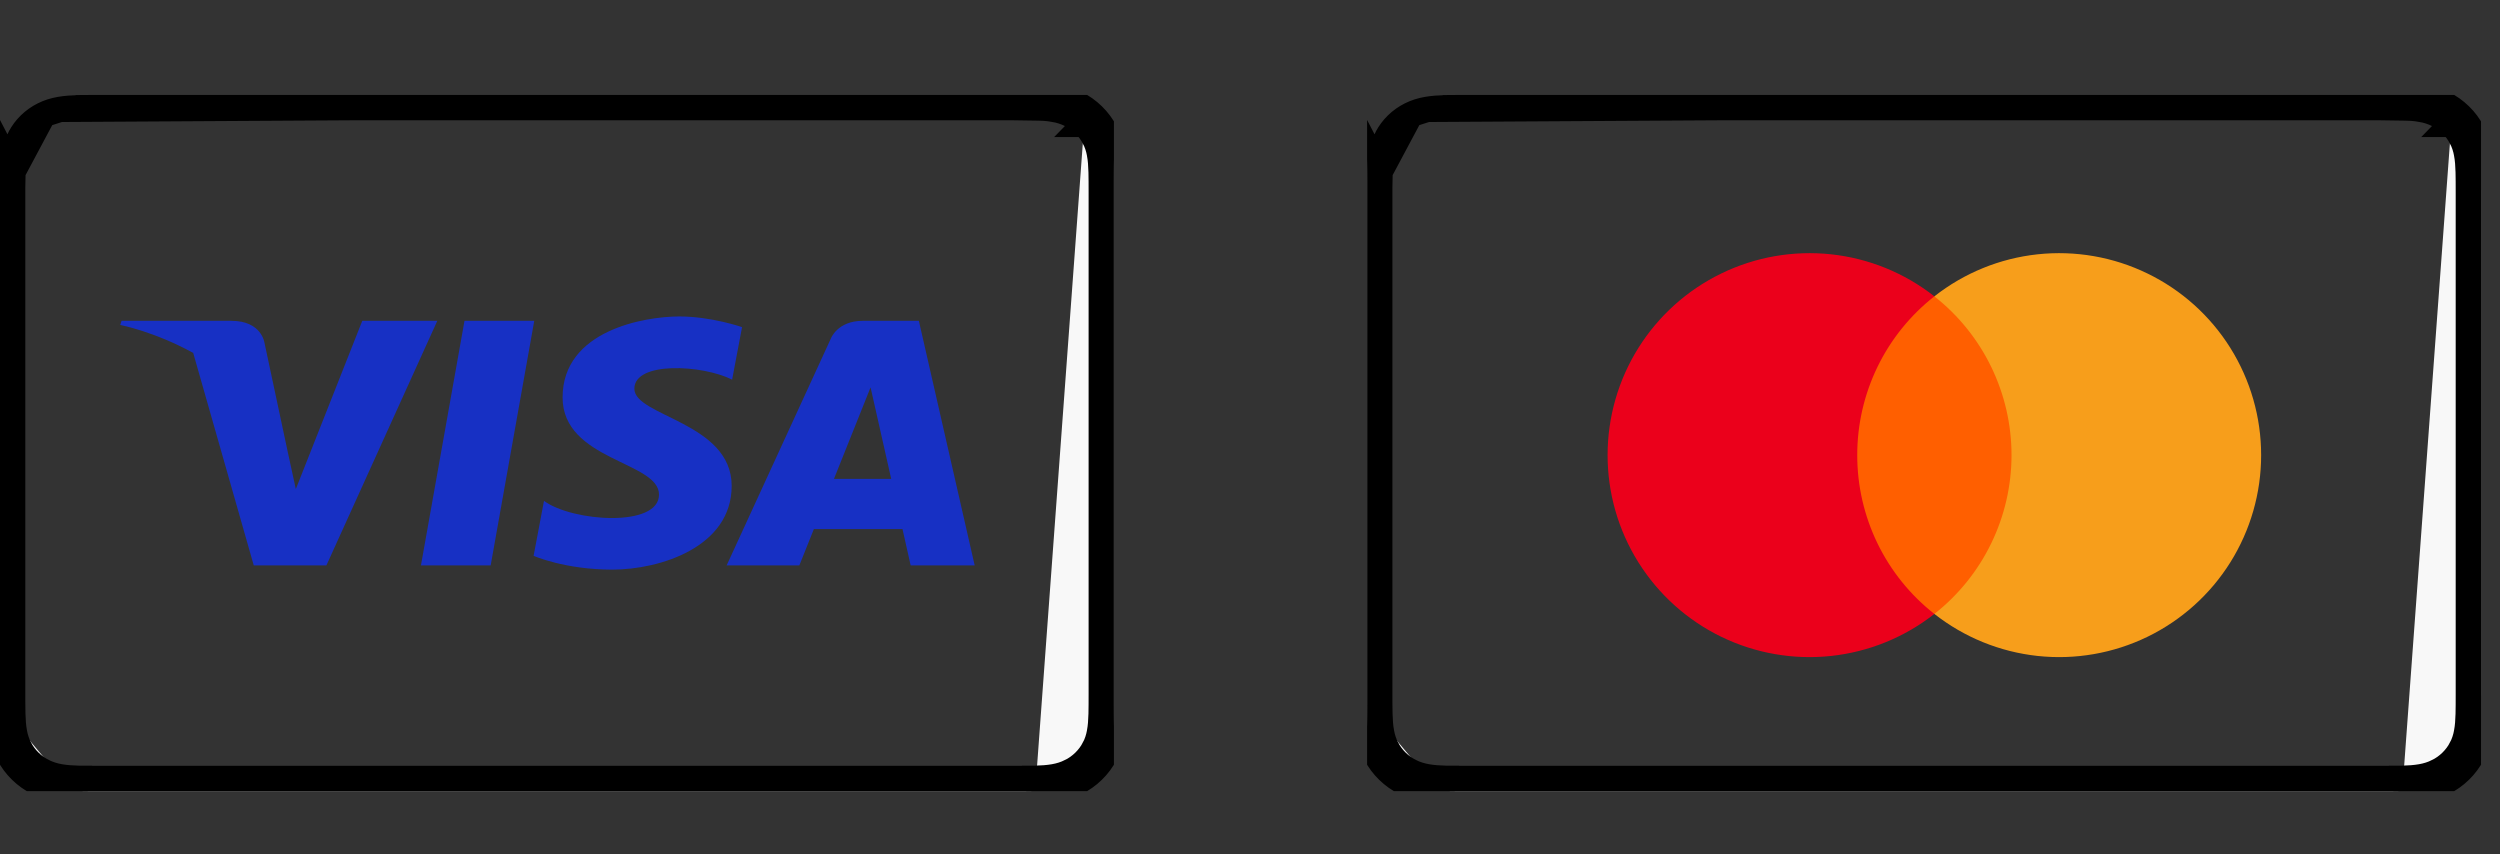 <svg width="79" height="27" viewBox="0 0 79 27" fill="none" xmlns="http://www.w3.org/2000/svg">
<rect x="0" y="0" width="79" height="27" fill="#333333" stroke="none"/>
<g clip-path="url(#clip0_8_2)">
<path d="M32.713 24.995C32.933 24.989 33.156 24.976 33.375 24.938C33.596 24.899 33.803 24.836 34.004 24.735C34.202 24.637 34.383 24.509 34.54 24.355C34.697 24.202 34.828 24.026 34.929 23.832C35.032 23.636 35.097 23.434 35.136 23.218C35.176 23.005 35.188 22.787 35.194 22.572C35.197 22.473 35.199 22.374 35.199 22.275C35.2 22.157 35.2 22.04 35.2 21.922V6.078C35.2 5.96 35.2 5.843 35.199 5.725C35.199 5.626 35.197 5.527 35.194 5.428C35.188 5.213 35.176 4.995 35.136 4.782C35.097 4.566 35.032 4.364 34.929 4.168C34.828 3.974 34.697 3.798 34.54 3.645C34.383 3.491 34.202 3.363 34.004 3.265L1.894 3.456C2.083 3.423 2.283 3.411 2.498 3.405L2.498 3.405C2.595 3.402 2.693 3.401 2.794 3.401L2.791 3.001L2.794 3.401C2.912 3.4 3.032 3.4 3.152 3.4H32.048C32.168 3.4 32.288 3.4 32.406 3.401L32.408 3.002L32.406 3.401C32.506 3.401 32.605 3.402 32.702 3.405L32.713 3.005L32.702 3.405C32.916 3.411 33.116 3.423 33.306 3.456L33.375 3.062L33.306 3.456C33.494 3.489 33.663 3.542 33.826 3.623L33.826 3.623C33.986 3.702 34.133 3.807 34.261 3.931M32.713 24.995L32.704 24.595C32.704 24.595 32.703 24.595 32.703 24.595M32.713 24.995L32.702 24.595C32.703 24.595 32.703 24.595 32.703 24.595M32.713 24.995C32.611 24.997 32.51 24.999 32.408 24.999C32.288 25 32.168 25 32.048 25H3.152C3.032 25 2.911 25 2.791 24.999C2.69 24.999 2.588 24.997 2.487 24.995M32.703 24.595C32.916 24.59 33.116 24.577 33.306 24.544M32.703 24.595C32.604 24.597 32.505 24.599 32.407 24.599L32.406 24.599C32.287 24.6 32.168 24.6 32.048 24.6H3.152C3.032 24.6 2.913 24.6 2.794 24.599L2.793 24.599C2.694 24.599 2.595 24.597 2.497 24.595M33.306 24.544C33.306 24.544 33.306 24.544 33.306 24.544L33.375 24.938L33.306 24.544C33.306 24.544 33.306 24.544 33.306 24.544ZM33.306 24.544C33.495 24.511 33.663 24.458 33.825 24.377L33.827 24.377C33.987 24.298 34.133 24.194 34.26 24.069C34.387 23.945 34.493 23.803 34.574 23.647L34.575 23.647C34.657 23.49 34.71 23.328 34.743 23.146L34.743 23.145C34.777 22.963 34.789 22.77 34.795 22.561L34.795 22.561C34.797 22.466 34.799 22.37 34.799 22.273L34.799 22.272C34.8 22.156 34.8 22.041 34.8 21.922V6.078C34.8 5.96 34.8 5.844 34.799 5.728L34.799 5.727C34.799 5.63 34.797 5.535 34.795 5.439L34.795 5.439C34.789 5.23 34.777 5.037 34.743 4.855L34.743 4.854C34.71 4.672 34.657 4.51 34.575 4.353L34.574 4.353C34.493 4.198 34.388 4.055 34.261 3.931M34.261 3.931L34.539 3.645L34.26 3.931C34.26 3.931 34.261 3.931 34.261 3.931ZM2.497 24.595C2.497 24.595 2.497 24.595 2.498 24.595L2.487 24.995M2.497 24.595C2.283 24.59 2.083 24.577 1.894 24.544M2.497 24.595C2.496 24.595 2.496 24.595 2.496 24.595L2.487 24.995M2.487 24.995C2.266 24.989 2.043 24.976 1.825 24.938M1.894 24.544C1.894 24.544 1.894 24.544 1.894 24.544L1.825 24.938M1.894 24.544C1.705 24.511 1.537 24.458 1.374 24.378L1.373 24.377C1.213 24.298 1.067 24.194 0.94 24.07L0.939 24.069C0.812 23.945 0.706 23.803 0.626 23.648L0.625 23.647C0.544 23.49 0.49 23.328 0.457 23.146L0.457 23.145C0.423 22.962 0.411 22.769 0.405 22.561L0.405 22.561C0.402 22.466 0.401 22.37 0.4 22.273L0.001 22.275M1.894 24.544C1.894 24.544 1.894 24.544 1.894 24.544L1.825 24.938M1.825 24.938C1.603 24.899 1.397 24.836 1.196 24.735C0.998 24.637 0.817 24.509 0.66 24.355C0.503 24.202 0.371 24.026 0.271 23.832C0.168 23.636 0.103 23.434 0.064 23.218C0.024 23.005 0.011 22.787 0.005 22.572C0.002 22.473 0.001 22.374 0.001 22.275M0.001 22.275L0.4 22.273C0.4 22.18 0.4 22.088 0.4 21.994C0.4 21.97 0.4 21.946 0.4 21.922V6.078C0.4 6.054 0.4 6.03 0.4 6.006C0.4 5.912 0.4 5.82 0.4 5.727L0.001 5.725M0.001 22.275C-5.6073e-05 22.181 -1.87235e-05 22.087 1.87003e-05 21.993C2.80621e-05 21.97 3.74285e-05 21.946 3.74285e-05 21.922V6.078C3.74285e-05 6.054 2.80645e-05 6.031 1.87039e-05 6.007C-1.87211e-05 5.913 -5.60912e-05 5.819 0.001 5.725M0.001 5.725C0.001 5.626 0.002 5.527 0.005 5.428M0.001 5.725L0.4 5.728C0.401 5.63 0.402 5.534 0.405 5.439L0.005 5.428M0.005 5.428C0.011 5.213 0.024 4.995 0.064 4.782L0.405 5.439M0.005 5.428L0.405 5.439M0.405 5.439C0.411 5.231 0.423 5.038 0.457 4.855L0.457 4.854C0.49 4.672 0.544 4.51 0.625 4.353L0.626 4.352C0.706 4.197 0.812 4.055 0.939 3.931L0.939 3.931C1.066 3.807 1.213 3.703 1.374 3.623L1.374 3.623M0.405 5.439L1.374 3.623M1.374 3.623C1.536 3.542 1.705 3.489 1.894 3.456L1.374 3.623Z" fill="#F8F8F8" stroke="black" stroke-width="0.8"/>
<path d="M15.505 17.867H13.302L14.678 10.138H16.882L15.505 17.867ZM11.448 10.138L9.348 15.454L9.099 14.309L8.358 10.834C8.358 10.834 8.269 10.138 7.313 10.138H3.841L3.8 10.269C3.8 10.269 4.862 10.471 6.105 11.152L8.019 17.867H10.314L13.819 10.138H11.448ZM28.777 17.867H30.8L29.036 10.138H27.265C26.447 10.138 26.248 10.714 26.248 10.714L22.962 17.867H25.259L25.718 16.719H28.519L28.777 17.867ZM26.353 15.133L27.51 12.241L28.162 15.133H26.353ZM23.135 11.997L23.449 10.337C23.449 10.337 22.479 10 21.468 10C20.374 10 17.778 10.436 17.778 12.559C17.778 14.555 20.825 14.58 20.825 15.629C20.825 16.677 18.092 16.49 17.19 15.828L16.862 17.564C16.862 17.564 17.846 18 19.349 18C20.852 18 23.121 17.289 23.121 15.354C23.121 13.345 20.046 13.157 20.046 12.284C20.046 11.41 22.192 11.522 23.135 11.997Z" fill="#1730C4"/>
</g>
<g clip-path="url(#clip1_8_2)">
<path d="M75.913 24.995C76.133 24.989 76.356 24.976 76.575 24.938C76.796 24.899 77.003 24.836 77.204 24.735C77.402 24.637 77.582 24.509 77.74 24.355C77.897 24.202 78.028 24.026 78.129 23.832C78.232 23.636 78.297 23.434 78.336 23.218C78.376 23.005 78.388 22.787 78.394 22.572C78.397 22.473 78.399 22.374 78.399 22.275C78.4 22.157 78.4 22.04 78.4 21.922V6.078C78.4 5.96 78.4 5.843 78.399 5.725C78.399 5.626 78.397 5.527 78.394 5.428C78.388 5.213 78.376 4.995 78.336 4.782C78.297 4.566 78.232 4.364 78.129 4.168C78.028 3.974 77.897 3.798 77.74 3.645C77.582 3.491 77.402 3.363 77.204 3.265L45.094 3.456C45.283 3.423 45.483 3.411 45.698 3.405L45.698 3.405C45.795 3.402 45.893 3.401 45.994 3.401L45.991 3.001L45.994 3.401C46.112 3.4 46.232 3.4 46.352 3.4H75.248C75.368 3.4 75.487 3.4 75.606 3.401L75.609 3.002L75.606 3.401C75.706 3.401 75.805 3.402 75.902 3.405L75.913 3.005L75.902 3.405C76.116 3.411 76.316 3.423 76.506 3.456L76.575 3.062L76.506 3.456C76.694 3.489 76.863 3.542 77.026 3.623L77.026 3.623C77.186 3.702 77.333 3.807 77.461 3.931M75.913 24.995L75.904 24.595C75.904 24.595 75.903 24.595 75.903 24.595M75.913 24.995L75.902 24.595C75.903 24.595 75.903 24.595 75.903 24.595M75.913 24.995C75.811 24.997 75.71 24.999 75.609 24.999C75.488 25 75.368 25 75.248 25H46.352C46.232 25 46.111 25 45.991 24.999C45.89 24.999 45.788 24.997 45.687 24.995M75.903 24.595C76.116 24.59 76.316 24.577 76.506 24.544M75.903 24.595C75.804 24.597 75.705 24.599 75.607 24.599L75.606 24.599C75.487 24.6 75.368 24.6 75.248 24.6H46.352C46.232 24.6 46.113 24.6 45.994 24.599L45.993 24.599C45.894 24.599 45.795 24.597 45.697 24.595M76.506 24.544C76.506 24.544 76.506 24.544 76.506 24.544L76.575 24.938L76.506 24.544C76.506 24.544 76.506 24.544 76.506 24.544ZM76.506 24.544C76.695 24.511 76.863 24.458 77.025 24.377L77.026 24.377C77.187 24.298 77.333 24.194 77.46 24.069C77.587 23.945 77.693 23.803 77.774 23.647L77.775 23.647C77.856 23.49 77.91 23.328 77.943 23.146L77.943 23.145C77.977 22.963 77.989 22.77 77.995 22.561L77.995 22.561C77.997 22.466 77.999 22.37 77.999 22.273L77.999 22.272C78 22.156 78 22.041 78 21.922V6.078C78 5.96 78 5.844 77.999 5.728L77.999 5.727C77.999 5.63 77.997 5.535 77.995 5.439L77.995 5.439C77.989 5.23 77.977 5.037 77.943 4.855L77.943 4.854C77.91 4.672 77.856 4.51 77.775 4.353L77.774 4.353C77.693 4.198 77.588 4.055 77.461 3.931M77.461 3.931L77.739 3.645L77.46 3.931C77.46 3.931 77.46 3.931 77.461 3.931ZM45.697 24.595C45.697 24.595 45.697 24.595 45.698 24.595L45.687 24.995M45.697 24.595C45.483 24.59 45.283 24.577 45.094 24.544M45.697 24.595C45.696 24.595 45.696 24.595 45.696 24.595L45.687 24.995M45.687 24.995C45.466 24.989 45.243 24.976 45.025 24.938M45.094 24.544C45.094 24.544 45.094 24.544 45.094 24.544L45.025 24.938M45.094 24.544C44.905 24.511 44.737 24.458 44.574 24.378L44.573 24.377C44.413 24.298 44.267 24.194 44.14 24.07L44.139 24.069C44.012 23.945 43.906 23.803 43.826 23.648L43.825 23.647C43.744 23.49 43.69 23.328 43.657 23.146L43.657 23.145C43.623 22.962 43.611 22.769 43.605 22.561L43.605 22.561C43.602 22.466 43.601 22.37 43.6 22.273L43.2 22.275M45.094 24.544C45.094 24.544 45.094 24.544 45.094 24.544L45.025 24.938M45.025 24.938C44.803 24.899 44.597 24.836 44.396 24.735C44.198 24.637 44.017 24.509 43.86 24.355C43.703 24.202 43.571 24.026 43.471 23.832C43.368 23.636 43.303 23.434 43.264 23.218C43.224 23.005 43.211 22.787 43.205 22.572C43.202 22.473 43.201 22.374 43.2 22.275M43.2 22.275L43.6 22.273C43.6 22.18 43.6 22.088 43.6 21.994C43.6 21.97 43.6 21.946 43.6 21.922V6.078C43.6 6.054 43.6 6.03 43.6 6.006C43.6 5.912 43.6 5.82 43.6 5.727L43.2 5.725M43.2 22.275C43.2 22.181 43.2 22.087 43.2 21.993C43.2 21.97 43.2 21.946 43.2 21.922V6.078C43.2 6.054 43.2 6.031 43.2 6.007C43.2 5.913 43.2 5.819 43.2 5.725M43.2 5.725C43.201 5.626 43.202 5.527 43.205 5.428M43.2 5.725L43.6 5.728C43.601 5.63 43.602 5.534 43.605 5.439L43.205 5.428M43.205 5.428C43.211 5.213 43.224 4.995 43.264 4.782L43.605 5.439M43.205 5.428L43.605 5.439M43.605 5.439C43.611 5.231 43.623 5.038 43.657 4.855L43.657 4.854C43.69 4.672 43.744 4.51 43.825 4.353L43.826 4.352C43.906 4.197 44.012 4.055 44.139 3.931L44.139 3.931C44.266 3.807 44.413 3.703 44.574 3.623L44.574 3.623M43.605 5.439L44.574 3.623M44.574 3.623C44.736 3.542 44.905 3.489 45.094 3.456L44.574 3.623Z" fill="#F8F8F8" stroke="black" stroke-width="0.8"/>
<path d="M63.918 9.365H58.334V19.4H63.918V9.365Z" fill="#FF5F00"/>
<path d="M58.689 14.382C58.688 13.416 58.907 12.462 59.329 11.592C59.751 10.723 60.366 9.961 61.126 9.365C60.185 8.624 59.054 8.164 57.863 8.036C56.673 7.909 55.47 8.118 54.393 8.642C53.316 9.165 52.408 9.981 51.772 10.996C51.137 12.011 50.8 13.185 50.8 14.382C50.8 15.58 51.137 16.753 51.772 17.768C52.408 18.783 53.316 19.599 54.393 20.123C55.47 20.646 56.673 20.856 57.863 20.728C59.054 20.6 60.185 20.14 61.126 19.4C60.366 18.803 59.751 18.041 59.329 17.172C58.907 16.303 58.688 15.349 58.689 14.382Z" fill="#EB001B"/>
<path d="M71.452 14.382C71.452 15.58 71.115 16.753 70.48 17.768C69.845 18.783 68.937 19.599 67.859 20.123C66.782 20.646 65.58 20.856 64.389 20.728C63.198 20.6 62.068 20.14 61.126 19.4C61.886 18.803 62.5 18.041 62.922 17.171C63.344 16.302 63.564 15.348 63.564 14.382C63.564 13.416 63.344 12.462 62.922 11.593C62.5 10.724 61.886 9.962 61.126 9.365C62.068 8.624 63.198 8.164 64.389 8.036C65.58 7.909 66.782 8.118 67.859 8.642C68.937 9.165 69.845 9.981 70.48 10.996C71.115 12.011 71.452 13.185 71.452 14.382Z" fill="#F79E1B"/>
</g>
<defs>
<clipPath id="clip0_8_2">
<rect width="35.2" height="22" fill="white" transform="translate(0 3)"/>
</clipPath>
<clipPath id="clip1_8_2">
<rect width="35.2" height="22" fill="white" transform="translate(43.2 3)"/>
</clipPath>
</defs>
</svg>